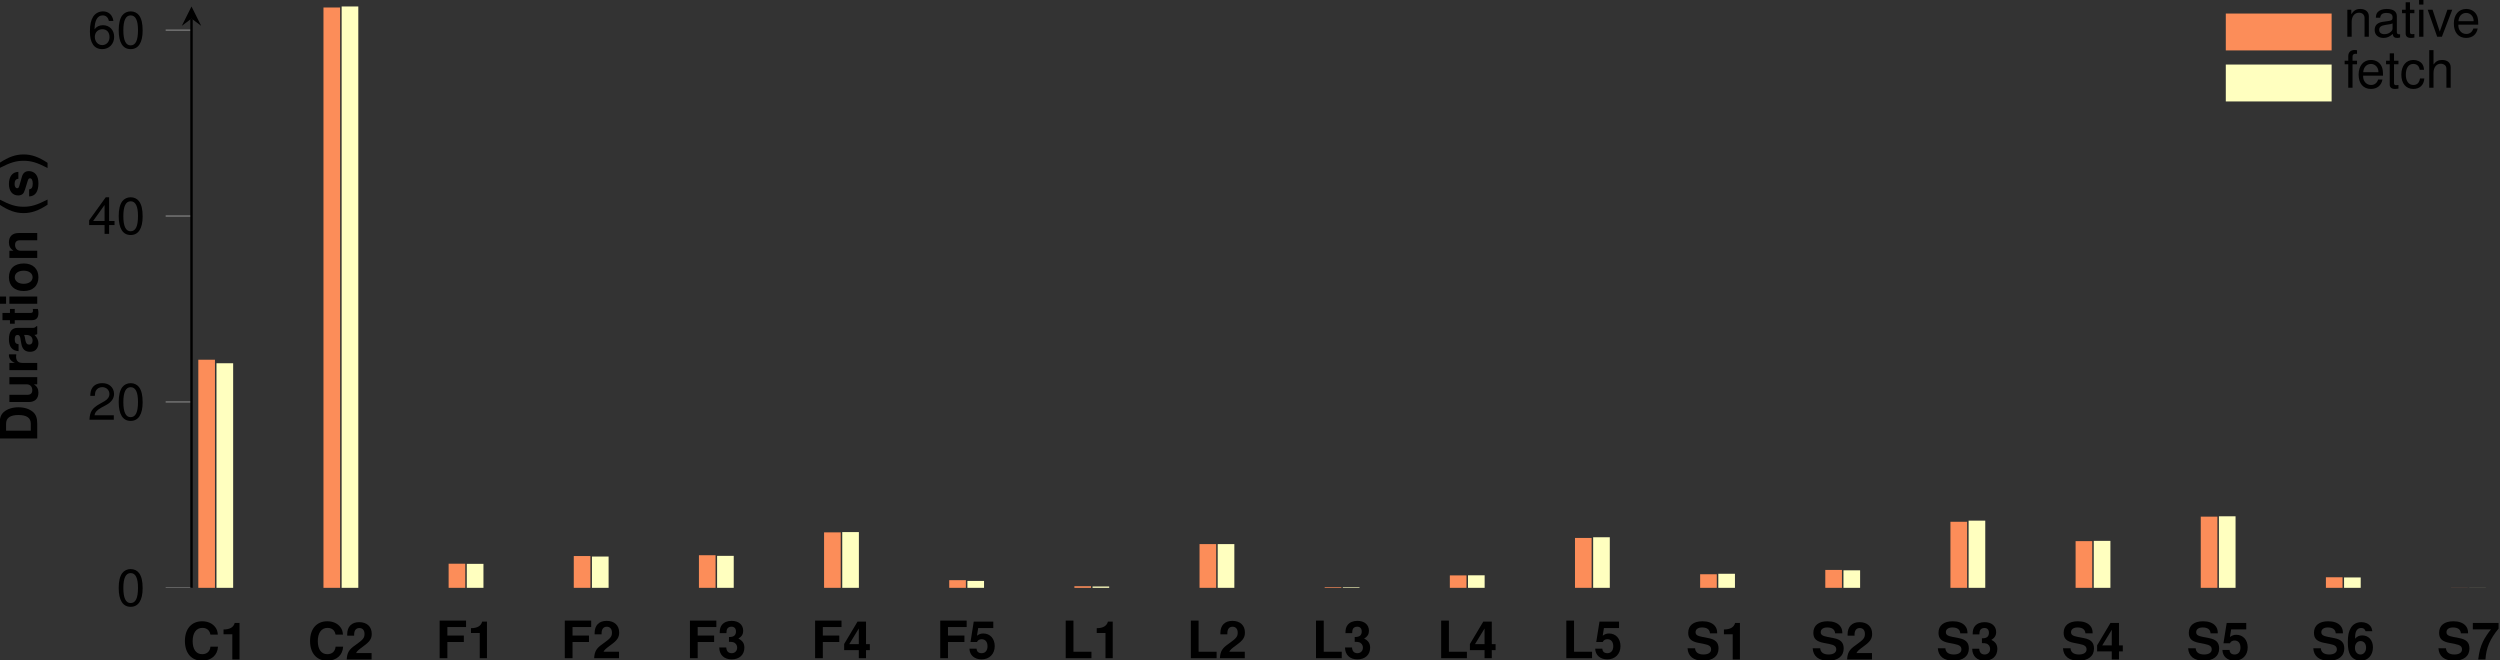 <?xml version='1.0' encoding='UTF-8'?>
<!-- This file was generated by dvisvgm 2.9.1 -->
<svg version='1.1' xmlns='http://www.w3.org/2000/svg' xmlns:xlink='http://www.w3.org/1999/xlink' width='411.297pt' height='108.618pt' viewBox='3.24 -111.811 411.297 108.618'>
<rect x="3.24" y="-111.811" width="411.297" height="108.618" fill="#333333" stroke="none"/>
<defs>
<clipPath id='clip2'>
<path d='M-107-15.102V-110.746H555.078V-15.102'/>
</clipPath>
<path id='g3-48' d='M2.334-6.017C1.774-6.017 1.264-5.771 .95-5.355C.56-4.829 .365-4.022 .365-2.911C.365-.883 1.044 .195 2.334 .195C3.607 .195 4.303-.883 4.303-2.86C4.303-4.031 4.116-4.812 3.717-5.355C3.403-5.779 2.902-6.017 2.334-6.017ZM2.334-5.355C3.14-5.355 3.539-4.54 3.539-2.928C3.539-1.222 3.148-.424 2.317-.424C1.528-.424 1.129-1.256 1.129-2.902S1.528-5.355 2.334-5.355Z'/>
<path id='g3-50' d='M4.294-.738H1.129C1.205-1.23 1.477-1.544 2.215-1.977L3.064-2.436C3.904-2.894 4.336-3.513 4.336-4.252C4.336-4.752 4.133-5.219 3.776-5.541S2.979-6.017 2.41-6.017C1.646-6.017 1.078-5.745 .747-5.236C.535-4.914 .441-4.54 .424-3.929H1.171C1.197-4.336 1.247-4.583 1.349-4.778C1.544-5.143 1.935-5.363 2.385-5.363C3.064-5.363 3.573-4.88 3.573-4.235C3.573-3.759 3.293-3.352 2.758-3.047L1.977-2.605C.721-1.892 .356-1.324 .289 0H4.294V-.738Z'/>
<path id='g3-52' d='M2.775-1.443V0H3.522V-1.443H4.413V-2.113H3.522V-6.017H2.97L.238-2.232V-1.443H2.775ZM2.775-2.113H.891L2.775-4.744V-2.113Z'/>
<path id='g3-54' d='M4.226-4.447C4.082-5.431 3.437-6.017 2.52-6.017C1.858-6.017 1.264-5.694 .908-5.16C.535-4.574 .365-3.836 .365-2.741C.365-1.731 .518-1.086 .874-.552C1.197-.068 1.723 .195 2.385 .195C3.53 .195 4.353-.653 4.353-1.833C4.353-2.953 3.59-3.742 2.512-3.742C1.918-3.742 1.451-3.513 1.129-3.072C1.137-4.54 1.612-5.355 2.469-5.355C2.996-5.355 3.361-5.024 3.479-4.447H4.226ZM2.419-3.08C3.14-3.08 3.59-2.58 3.59-1.774C3.59-1.018 3.08-.467 2.393-.467C1.697-.467 1.171-1.044 1.171-1.816C1.171-2.563 1.68-3.08 2.419-3.08Z'/>
<path id='g3-97' d='M4.54-.416C4.464-.399 4.43-.399 4.387-.399C4.141-.399 4.005-.526 4.005-.747V-3.361C4.005-4.15 3.428-4.574 2.334-4.574C1.689-4.574 1.154-4.387 .857-4.056C.653-3.827 .569-3.573 .552-3.131H1.264C1.324-3.675 1.646-3.921 2.308-3.921C2.945-3.921 3.301-3.683 3.301-3.259V-3.072C3.301-2.775 3.123-2.648 2.563-2.58C1.561-2.453 1.409-2.419 1.137-2.308C.619-2.096 .356-1.697 .356-1.12C.356-.314 .917 .195 1.816 .195C2.376 .195 2.826 0 3.327-.458C3.378-.008 3.598 .195 4.056 .195C4.201 .195 4.311 .178 4.54 .119V-.416ZM3.301-1.4C3.301-1.163 3.233-1.018 3.021-.823C2.733-.56 2.385-.424 1.969-.424C1.417-.424 1.095-.687 1.095-1.137C1.095-1.604 1.409-1.842 2.164-1.952C2.911-2.054 3.064-2.088 3.301-2.198V-1.4Z'/>
<path id='g3-99' d='M3.997-2.953C3.963-3.386 3.87-3.666 3.7-3.912C3.394-4.328 2.86-4.574 2.24-4.574C1.044-4.574 .263-3.624 .263-2.147C.263-.713 1.027 .195 2.232 .195C3.293 .195 3.963-.441 4.048-1.528H3.335C3.216-.815 2.851-.458 2.249-.458C1.468-.458 1.001-1.095 1.001-2.147C1.001-3.259 1.46-3.921 2.232-3.921C2.826-3.921 3.199-3.573 3.284-2.953H3.997Z'/>
<path id='g3-101' d='M4.353-1.986C4.353-2.665 4.303-3.072 4.175-3.403C3.887-4.133 3.208-4.574 2.376-4.574C1.137-4.574 .339-3.624 .339-2.164S1.112 .195 2.359 .195C3.378 .195 4.082-.382 4.26-1.349H3.547C3.352-.764 2.953-.458 2.385-.458C1.935-.458 1.553-.662 1.315-1.035C1.146-1.29 1.086-1.544 1.078-1.986H4.353ZM1.095-2.563C1.154-3.386 1.655-3.921 2.368-3.921C3.064-3.921 3.598-3.344 3.598-2.614C3.598-2.597 3.598-2.58 3.59-2.563H1.095Z'/>
<path id='g3-102' d='M2.189-4.447H1.451V-5.143C1.451-5.44 1.621-5.592 1.943-5.592C2.003-5.592 2.028-5.592 2.189-5.584V-6.169C2.028-6.203 1.935-6.212 1.791-6.212C1.137-6.212 .747-5.839 .747-5.202V-4.447H.153V-3.87H.747V0H1.451V-3.87H2.189V-4.447Z'/>
<path id='g3-104' d='M.594-6.186V0H1.298V-2.453C1.298-3.361 1.774-3.955 2.503-3.955C2.733-3.955 2.962-3.878 3.131-3.751C3.335-3.607 3.42-3.394 3.42-3.08V0H4.124V-3.361C4.124-4.107 3.59-4.574 2.724-4.574C2.096-4.574 1.714-4.379 1.298-3.836V-6.186H.594Z'/>
<path id='g3-105' d='M1.273-4.447H.569V0H1.273V-4.447ZM1.273-6.186H.56V-5.295H1.273V-6.186Z'/>
<path id='g3-110' d='M.594-4.447V0H1.307V-2.453C1.307-3.361 1.782-3.955 2.512-3.955C3.072-3.955 3.428-3.615 3.428-3.08V0H4.133V-3.361C4.133-4.099 3.581-4.574 2.724-4.574C2.062-4.574 1.638-4.319 1.247-3.7V-4.447H.594Z'/>
<path id='g3-116' d='M2.155-4.447H1.426V-5.669H.721V-4.447H.119V-3.87H.721V-.509C.721-.059 1.027 .195 1.578 .195C1.748 .195 1.918 .178 2.155 .136V-.458C2.062-.433 1.952-.424 1.816-.424C1.511-.424 1.426-.509 1.426-.823V-3.87H2.155V-4.447Z'/>
<path id='g3-118' d='M2.419 0L4.124-4.447H3.327L2.071-.84L.883-4.447H.085L1.646 0H2.419Z'/>
<path id='g1-40' d='M1.723-6.186C.747-4.718 .339-3.547 .339-2.249C.339-.942 .747 .229 1.723 1.697H2.571C1.672-.051 1.383-1.001 1.383-2.249C1.383-3.488 1.672-4.455 2.571-6.186H1.723Z'/>
<path id='g1-41' d='M1.035 1.697C2.011 .229 2.419-.942 2.419-2.24C2.419-3.547 2.011-4.718 1.035-6.186H.187C1.086-4.438 1.375-3.488 1.375-2.24C1.375-1.001 1.086-.034 .187 1.697H1.035Z'/>
<path id='g1-49' d='M2.02-4.15V0H3.208V-6.017H2.419C2.232-5.304 1.612-4.939 .577-4.939V-4.15H2.02Z'/>
<path id='g1-50' d='M4.345-1.061H1.799C1.952-1.383 2.139-1.553 3.021-2.198C4.065-2.962 4.37-3.42 4.37-4.235C4.37-5.397 3.573-6.144 2.308-6.144C1.061-6.144 .331-5.406 .331-4.133C.331-4.082 .331-4.014 .339-3.921H1.477V-4.116C1.477-4.786 1.791-5.177 2.334-5.177C2.86-5.177 3.182-4.812 3.182-4.209C3.182-3.547 2.97-3.284 1.646-2.342C.628-1.646 .314-1.112 .255 0H4.345V-1.061Z'/>
<path id='g1-51' d='M1.842-2.69C2.257-2.69 2.334-2.682 2.537-2.631C2.936-2.52 3.191-2.172 3.191-1.731C3.191-1.205 2.817-.823 2.3-.823C1.74-.823 1.434-1.146 1.4-1.765H.246C.255-.56 1.044 .195 2.274 .195C3.556 .195 4.379-.56 4.379-1.731C4.379-2.436 4.073-2.894 3.394-3.225C3.955-3.573 4.184-3.955 4.184-4.506C4.184-5.508 3.437-6.144 2.274-6.144C1.587-6.144 1.01-5.906 .67-5.465C.433-5.168 .322-4.761 .322-4.226V-4.124H1.426C1.434-4.447 1.46-4.608 1.519-4.761C1.629-5.024 1.901-5.185 2.249-5.185C2.724-5.185 2.996-4.897 2.996-4.396C2.996-3.793 2.648-3.488 1.943-3.488H1.842V-2.69Z'/>
<path id='g1-52' d='M4.43-2.317H3.802V-6.017H2.402L.204-2.334V-1.332H2.614V0H3.802V-1.332H4.43V-2.317ZM2.614-2.317H1.044L2.614-4.888V-2.317Z'/>
<path id='g1-53' d='M4.15-6.017H.933L.399-2.665H1.468C1.595-2.962 1.867-3.123 2.232-3.123C2.834-3.123 3.199-2.69 3.199-1.96C3.199-1.256 2.826-.823 2.232-.823C1.714-.823 1.426-1.086 1.4-1.57H.229C.246-.518 1.044 .195 2.215 .195C3.505 .195 4.387-.687 4.387-1.986C4.387-3.216 3.624-4.065 2.512-4.065C2.113-4.065 1.816-3.963 1.468-3.7L1.663-4.956H4.15V-6.017Z'/>
<path id='g1-54' d='M4.303-4.65C4.243-5.041 4.167-5.236 4.014-5.457C3.7-5.889 3.148-6.144 2.495-6.144C1.748-6.144 1.137-5.813 .772-5.211C.416-4.625 .272-3.955 .272-2.86C.272-1.825 .399-1.18 .704-.696C1.052-.136 1.68 .195 2.393 .195C3.59 .195 4.404-.704 4.404-2.011C4.404-3.165 3.692-3.963 2.656-3.963C2.164-3.963 1.833-3.819 1.46-3.428C1.485-4.065 1.485-4.065 1.536-4.319C1.646-4.863 1.986-5.185 2.461-5.185C2.843-5.185 3.047-5.032 3.199-4.65H4.303ZM2.368-3.03C2.919-3.03 3.276-2.597 3.276-1.935C3.276-1.29 2.885-.823 2.359-.823C1.816-.823 1.443-1.273 1.443-1.909C1.443-2.571 1.816-3.03 2.368-3.03Z'/>
<path id='g1-55' d='M4.481-6.017H.246V-4.956H3.242C2.877-4.566 2.155-3.471 1.918-2.945C1.502-2.071 1.29-1.281 1.129 0H2.325C2.436-1.901 3.055-3.361 4.481-5.083V-6.017Z'/>
<path id='g1-67' d='M5.788-4.09C5.745-4.625 5.635-4.964 5.372-5.312C4.897-5.94 4.133-6.288 3.208-6.288C1.46-6.288 .373-5.041 .373-3.038C.373-1.052 1.451 .195 3.174 .195C4.71 .195 5.737-.696 5.813-2.113H4.574C4.498-1.324 3.997-.874 3.208-.874C2.223-.874 1.646-1.672 1.646-3.021C1.646-4.387 2.249-5.202 3.25-5.202C3.692-5.202 4.056-5.049 4.294-4.752C4.43-4.583 4.498-4.421 4.574-4.09H5.788Z'/>
<path id='g1-68' d='M.653 0H3.072C4.014 0 4.608-.221 5.024-.721C5.516-1.298 5.779-2.139 5.779-3.097C5.779-4.048 5.516-4.888 5.024-5.474C4.608-5.974 4.022-6.186 3.072-6.186H.653V0ZM1.926-1.061V-5.126H3.072C4.031-5.126 4.506-4.455 4.506-3.089C4.506-1.731 4.031-1.061 3.072-1.061H1.926Z'/>
<path id='g1-70' d='M1.901-2.665H4.608V-3.725H1.901V-5.126H4.973V-6.186H.628V0H1.901V-2.665Z'/>
<path id='g1-76' d='M1.952-6.186H.679V0H4.914V-1.061H1.952V-6.186Z'/>
<path id='g1-83' d='M5.151-4.303C5.151-4.871 5.024-5.244 4.718-5.584C4.303-6.042 3.615-6.288 2.724-6.288C1.239-6.288 .382-5.592 .382-4.387C.382-3.428 .866-2.962 2.122-2.724L2.987-2.554C3.836-2.393 4.15-2.155 4.15-1.655C4.15-1.137 3.675-.823 2.902-.823C2.037-.823 1.553-1.188 1.511-1.85H.272C.348-.526 1.256 .195 2.834 .195C4.43 .195 5.372-.552 5.372-1.808C5.372-2.783 4.88-3.293 3.734-3.513L2.767-3.7C1.858-3.878 1.595-4.056 1.595-4.506C1.595-4.973 2.011-5.27 2.665-5.27C3.471-5.27 3.921-4.93 3.963-4.303H5.151Z'/>
<path id='g1-97' d='M4.447-.144C4.235-.339 4.175-.467 4.175-.704V-3.25C4.175-4.184 3.539-4.659 2.3-4.659S.416-4.133 .339-3.072H1.485C1.544-3.547 1.74-3.7 2.325-3.7C2.783-3.7 3.013-3.547 3.013-3.242C3.013-3.089 2.936-2.953 2.809-2.885C2.648-2.8 2.648-2.8 2.062-2.707L1.587-2.622C.679-2.469 .238-2.003 .238-1.18C.238-.789 .348-.467 .56-.238C.823 .034 1.222 .195 1.629 .195C2.139 .195 2.605-.025 3.021-.458C3.021-.221 3.047-.136 3.157 0H4.447V-.144ZM3.013-1.842C3.013-1.154 2.673-.764 2.071-.764C1.672-.764 1.426-.976 1.426-1.315C1.426-1.672 1.612-1.842 2.105-1.943L2.512-2.02C2.826-2.079 2.877-2.096 3.013-2.164V-1.842Z'/>
<path id='g1-105' d='M1.757-4.583H.569V0H1.757V-4.583ZM1.757-6.186H.569V-5.126H1.757V-6.186Z'/>
<path id='g1-110' d='M.535-4.583V0H1.723V-2.75C1.723-3.293 2.105-3.649 2.682-3.649C3.191-3.649 3.445-3.369 3.445-2.826V0H4.633V-3.072C4.633-4.082 4.073-4.659 3.097-4.659C2.478-4.659 2.062-4.43 1.723-3.921V-4.583H.535Z'/>
<path id='g1-111' d='M2.554-4.659C1.154-4.659 .297-3.734 .297-2.232C.297-.721 1.154 .195 2.563 .195C3.955 .195 4.829-.73 4.829-2.198C4.829-3.751 3.989-4.659 2.554-4.659ZM2.563-3.7C3.216-3.7 3.641-3.114 3.641-2.215C3.641-1.358 3.199-.764 2.563-.764C1.918-.764 1.485-1.358 1.485-2.232S1.918-3.7 2.563-3.7Z'/>
<path id='g1-114' d='M.535-4.583V0H1.723V-2.436C1.723-3.131 2.071-3.479 2.767-3.479C2.894-3.479 2.979-3.471 3.14-3.445V-4.65C3.072-4.659 3.03-4.659 2.996-4.659C2.453-4.659 1.977-4.303 1.723-3.683V-4.583H.535Z'/>
<path id='g1-115' d='M4.286-3.106C4.269-4.073 3.522-4.659 2.291-4.659C1.129-4.659 .407-4.073 .407-3.131C.407-2.826 .501-2.563 .662-2.385C.823-2.223 .967-2.147 1.409-2.003L2.826-1.561C3.123-1.468 3.225-1.375 3.225-1.188C3.225-.908 2.894-.738 2.342-.738C2.037-.738 1.791-.798 1.638-.9C1.511-.993 1.46-1.086 1.409-1.332H.246C.28-.331 1.018 .195 2.41 .195C3.047 .195 3.53 .059 3.87-.212S4.413-.908 4.413-1.358C4.413-1.952 4.116-2.334 3.513-2.512L2.011-2.945C1.68-3.047 1.595-3.114 1.595-3.301C1.595-3.556 1.867-3.725 2.283-3.725C2.851-3.725 3.131-3.522 3.14-3.106H4.286Z'/>
<path id='g1-116' d='M2.554-4.489H1.892V-5.72H.704V-4.489H.119V-3.7H.704V-.883C.704-.161 1.086 .195 1.867 .195C2.13 .195 2.342 .17 2.554 .102V-.73C2.436-.713 2.368-.704 2.283-.704C1.969-.704 1.892-.798 1.892-1.205V-3.7H2.554V-4.489Z'/>
<path id='g1-117' d='M4.591 0V-4.583H3.403V-1.714C3.403-1.171 3.021-.815 2.444-.815C1.935-.815 1.68-1.086 1.68-1.638V-4.583H.492V-1.392C.492-.382 1.052 .195 2.028 .195C2.648 .195 3.064-.034 3.403-.543V0H4.591Z'/>
</defs>
<g id='page1'>
<path d='M35.867-15.102H38.605V-52.629H35.867ZM56.457-15.102H59.195V-110.578H56.457ZM77.047-15.102H79.785V-19.07H77.047ZM97.637-15.102H100.375V-20.332H97.637ZM118.227-15.102H120.965V-20.465H118.227ZM138.816-15.102H141.555V-24.227H138.816ZM159.406-15.102H162.145V-16.363H159.406ZM179.996-15.102H182.734V-15.363H179.996ZM200.586-15.102H203.324V-22.297H200.586ZM221.176-15.102H223.914V-15.211H221.176ZM241.766-15.102H244.504V-17.148H241.766ZM262.356-15.102H265.094V-23.309H262.356ZM282.945-15.102H285.684V-17.336H282.945ZM303.535-15.102H306.274V-18.047H303.535ZM324.125-15.102H326.863V-25.969H324.125ZM344.715-15.102H347.453V-22.785H344.715ZM365.305-15.102H368.043V-26.813H365.305ZM385.895-15.102H388.633V-16.84H385.895ZM406.481-15.102H409.223V-15.113H406.481Z' fill='#fc8d59'/>
<path d='M38.855-15.102H41.598V-52.051H38.855ZM59.445-15.102H62.188V-110.746H59.445ZM80.035-15.102H82.777V-19.047H80.035ZM100.625-15.102H103.367V-20.25H100.625ZM121.215-15.102H123.953V-20.363H121.215ZM141.805-15.102H144.543V-24.273H141.805ZM162.395-15.102H165.133V-16.238H162.395ZM182.984-15.102H185.723V-15.32H182.984ZM203.574-15.102H206.313V-22.297H203.574ZM224.164-15.102H226.902V-15.199H224.164ZM244.754-15.102H247.492V-17.164H244.754ZM265.344-15.102H268.082V-23.422H265.344ZM285.934-15.102H288.672V-17.414H285.934ZM306.524-15.102H309.262V-17.984H306.524ZM327.113-15.102H329.852V-26.156H327.113ZM347.703-15.102H350.442V-22.828H347.703ZM368.293-15.102H371.031V-26.871H368.293ZM388.883-15.102H391.621V-16.809H388.883ZM409.473-15.102H412.211V-15.113H409.473Z' fill='#ffffbf'/>
<path d='M30.496-15.102H34.746M30.496-45.688H34.746M30.496-76.269H34.746M30.496-106.852H34.746' stroke='#808080' fill='none' stroke-width='.199' stroke-miterlimit='10' clip-path='url(#clip2)'/>
<path d='M34.746-15.102V-108.754' stroke='#000' fill='none' stroke-width='.399' stroke-miterlimit='10'/>
<path d='M34.746-110.746L33.152-107.558L34.746-108.754L36.34-107.558'/>
<g transform='matrix(1 0 0 1 -40.19 26.895)'>
<use x='73.479' y='-30.207' xlink:href='#g1-67'/>
<use x='79.629' y='-30.207' xlink:href='#g1-49'/>
</g>
<g transform='matrix(1 0 0 1 -19.601 26.895)'>
<use x='73.479' y='-30.207' xlink:href='#g1-67'/>
<use x='79.629' y='-30.207' xlink:href='#g1-50'/>
</g>
<g transform='matrix(1 0 0 1 1.462 26.682)'>
<use x='73.479' y='-30.207' xlink:href='#g1-70'/>
<use x='78.684' y='-30.207' xlink:href='#g1-49'/>
</g>
<g transform='matrix(1 0 0 1 22.051 26.682)'>
<use x='73.479' y='-30.207' xlink:href='#g1-70'/>
<use x='78.684' y='-30.207' xlink:href='#g1-50'/>
</g>
<g transform='matrix(1 0 0 1 42.641 26.682)'>
<use x='73.479' y='-30.207' xlink:href='#g1-70'/>
<use x='78.684' y='-30.207' xlink:href='#g1-51'/>
</g>
<g transform='matrix(1 0 0 1 63.231 26.682)'>
<use x='73.479' y='-30.207' xlink:href='#g1-70'/>
<use x='78.684' y='-30.207' xlink:href='#g1-52'/>
</g>
<g transform='matrix(1 0 0 1 83.821 26.682)'>
<use x='73.479' y='-30.207' xlink:href='#g1-70'/>
<use x='78.684' y='-30.207' xlink:href='#g1-53'/>
</g>
<g transform='matrix(1 0 0 1 104.411 26.682)'>
<use x='73.479' y='-30.207' xlink:href='#g1-76'/>
<use x='78.684' y='-30.207' xlink:href='#g1-49'/>
</g>
<g transform='matrix(1 0 0 1 125 26.682)'>
<use x='73.479' y='-30.207' xlink:href='#g1-76'/>
<use x='78.684' y='-30.207' xlink:href='#g1-50'/>
</g>
<g transform='matrix(1 0 0 1 145.59 26.682)'>
<use x='73.479' y='-30.207' xlink:href='#g1-76'/>
<use x='78.684' y='-30.207' xlink:href='#g1-51'/>
</g>
<g transform='matrix(1 0 0 1 166.18 26.682)'>
<use x='73.479' y='-30.207' xlink:href='#g1-76'/>
<use x='78.684' y='-30.207' xlink:href='#g1-52'/>
</g>
<g transform='matrix(1 0 0 1 186.769 26.682)'>
<use x='73.479' y='-30.207' xlink:href='#g1-76'/>
<use x='78.684' y='-30.207' xlink:href='#g1-53'/>
</g>
<g transform='matrix(1 0 0 1 207.121 26.895)'>
<use x='73.479' y='-30.207' xlink:href='#g1-83'/>
<use x='79.161' y='-30.207' xlink:href='#g1-49'/>
</g>
<g transform='matrix(1 0 0 1 227.71 26.895)'>
<use x='73.479' y='-30.207' xlink:href='#g1-83'/>
<use x='79.161' y='-30.207' xlink:href='#g1-50'/>
</g>
<g transform='matrix(1 0 0 1 248.3 26.895)'>
<use x='73.479' y='-30.207' xlink:href='#g1-83'/>
<use x='79.161' y='-30.207' xlink:href='#g1-51'/>
</g>
<g transform='matrix(1 0 0 1 268.89 26.895)'>
<use x='73.479' y='-30.207' xlink:href='#g1-83'/>
<use x='79.161' y='-30.207' xlink:href='#g1-52'/>
</g>
<g transform='matrix(1 0 0 1 289.48 26.895)'>
<use x='73.479' y='-30.207' xlink:href='#g1-83'/>
<use x='79.161' y='-30.207' xlink:href='#g1-53'/>
</g>
<g transform='matrix(1 0 0 1 310.069 26.895)'>
<use x='73.479' y='-30.207' xlink:href='#g1-83'/>
<use x='79.161' y='-30.207' xlink:href='#g1-54'/>
</g>
<g transform='matrix(1 0 0 1 330.659 26.895)'>
<use x='73.479' y='-30.207' xlink:href='#g1-83'/>
<use x='79.161' y='-30.207' xlink:href='#g1-55'/>
</g>
<g transform='matrix(1 0 0 1 -51.075 18.034)'>
<use x='73.479' y='-30.207' xlink:href='#g3-48'/>
</g>
<g transform='matrix(1 0 0 1 -55.811 -12.55)'>
<use x='73.479' y='-30.207' xlink:href='#g3-50'/>
<use x='78.215' y='-30.207' xlink:href='#g3-48'/>
</g>
<g transform='matrix(1 0 0 1 -55.811 -43.133)'>
<use x='73.479' y='-30.207' xlink:href='#g3-52'/>
<use x='78.215' y='-30.207' xlink:href='#g3-48'/>
</g>
<g transform='matrix(1 0 0 1 -55.811 -73.716)'>
<use x='73.479' y='-30.207' xlink:href='#g3-54'/>
<use x='78.215' y='-30.207' xlink:href='#g3-48'/>
</g>
<g transform='matrix(0 -1 1 0 39.574 34.452)'>
<use x='73.479' y='-30.207' xlink:href='#g1-68'/>
<use x='79.629' y='-30.207' xlink:href='#g1-117'/>
<use x='84.834' y='-30.207' xlink:href='#g1-114'/>
<use x='88.147' y='-30.207' xlink:href='#g1-97'/>
<use x='92.883' y='-30.207' xlink:href='#g1-116'/>
<use x='95.72' y='-30.207' xlink:href='#g1-105'/>
<use x='98.088' y='-30.207' xlink:href='#g1-111'/>
<use x='103.292' y='-30.207' xlink:href='#g1-110'/>
<use x='110.865' y='-30.207' xlink:href='#g1-40'/>
<use x='113.701' y='-30.207' xlink:href='#g1-115'/>
<use x='118.437' y='-30.207' xlink:href='#g1-41'/>
</g>
<path d='M369.625-103.715V-109.383H386.637V-103.715Z' fill='#fc8d59'/>
<path d='M369.625-103.715V-109.383H386.636V-103.715Z' stroke='#fc8d59' fill='none' stroke-width='.399' stroke-miterlimit='10'/>
<g transform='matrix(1 0 0 1 297.94 -67.165)'>
<use x='90.886' y='-38.6' xlink:href='#g3-110'/>
<use x='95.622' y='-38.6' xlink:href='#g3-97'/>
<use x='100.358' y='-38.6' xlink:href='#g3-116'/>
<use x='102.726' y='-38.6' xlink:href='#g3-105'/>
<use x='104.617' y='-38.6' xlink:href='#g3-118'/>
<use x='108.663' y='-38.6' xlink:href='#g3-101'/>
</g>
<path d='M369.625-95.32V-100.992H386.637V-95.32Z' fill='#ffffbf'/>
<path d='M369.625-95.32V-100.992H386.636V-95.32Z' stroke='#ffffbf' fill='none' stroke-width='.399' stroke-miterlimit='10'/>
<g transform='matrix(1 0 0 1 297.94 -67.165)'>
<use x='90.886' y='-30.207' xlink:href='#g3-102'/>
<use x='92.998' y='-30.207' xlink:href='#g3-101'/>
<use x='97.734' y='-30.207' xlink:href='#g3-116'/>
<use x='100.102' y='-30.207' xlink:href='#g3-99'/>
<use x='104.361' y='-30.207' xlink:href='#g3-104'/>
</g>
</g>
</svg>